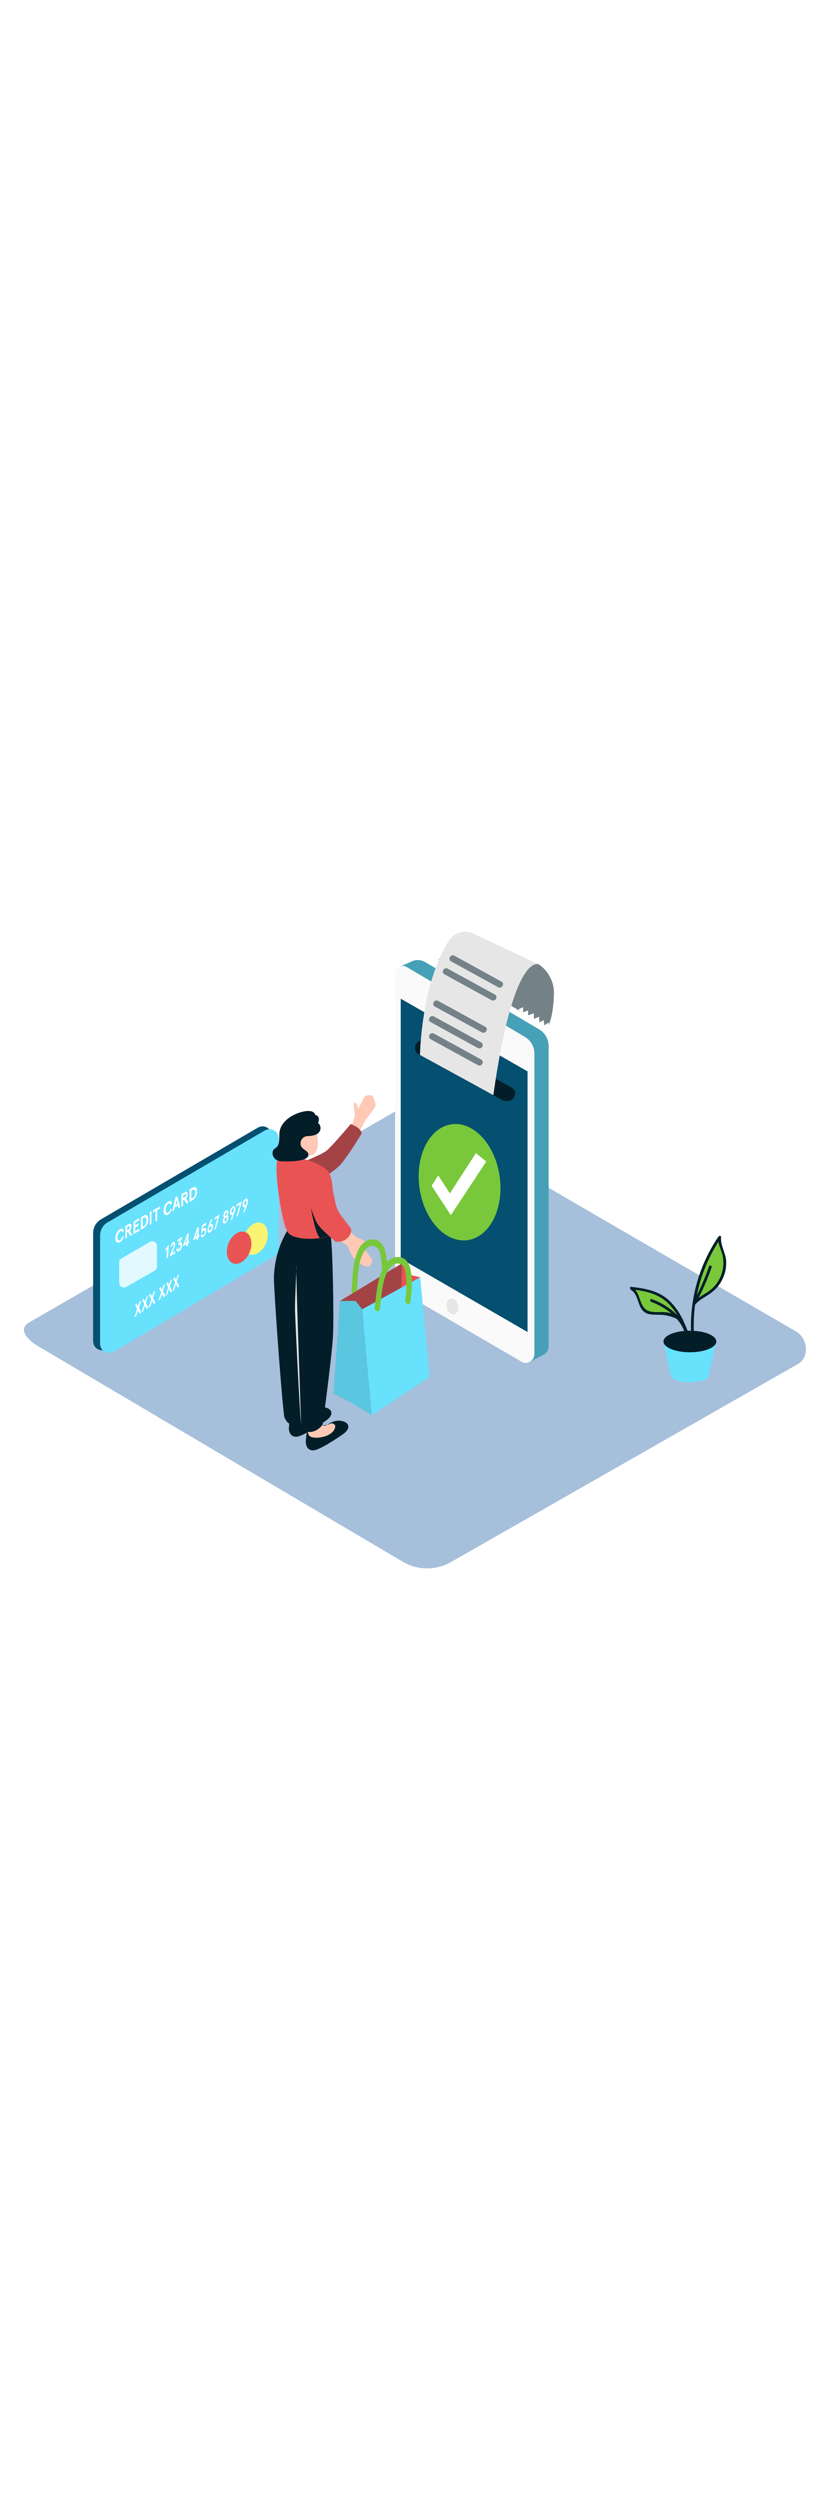 <svg version="1.1" id="Layer_1" xmlns="http://www.w3.org/2000/svg" xmlns:xlink="http://www.w3.org/1999/xlink" x="0px" y="0px" viewBox="0 0 500 500" style="width: 166px;" xml:space="preserve" data-imageid="online-payment-38" imageName="Online Payment" class="illustrations_image">
<style type="text/css">
	.st0_online-payment-38{fill:#A6BFDB;}
	.st1_online-payment-38{opacity:0.48;fill:url(#SVGID_1_);enable-background:new    ;}
	.st2_online-payment-38{fill:#79C83B;}
	.st3_online-payment-38{fill:#68E1FD;}
	.st4_online-payment-38{fill:#031E28;}
	.st5_online-payment-38{opacity:0.48;fill:url(#SVGID_00000165205766450136365550000016010523967180823945_);enable-background:new    ;}
	.st6_online-payment-38{fill:#054F70;}
	.st7_online-payment-38{fill:#FBF472;}
	.st8_online-payment-38{fill:#EA5353;}
	.st9_online-payment-38{fill:#FFFFFF;}
	.st10_online-payment-38{opacity:0.8;fill:#FFFFFF;enable-background:new    ;}
	.st11_online-payment-38{opacity:0.48;fill:url(#SVGID_00000023996622331669927240000014296441201543223461_);enable-background:new    ;}
	.st12_online-payment-38{opacity:0.33;fill:#031E28;enable-background:new    ;}
	.st13_online-payment-38{fill:#E6E6E6;}
	.st14_online-payment-38{opacity:0.5;fill:#031E28;enable-background:new    ;}
	.st15_online-payment-38{opacity:0.48;fill:url(#SVGID_00000030483830748960729000000003820495328695355531_);enable-background:new    ;}
	.st16_online-payment-38{fill:#FFC9B5;}
	.st17_online-payment-38{opacity:0.3;fill:#031E28;enable-background:new    ;}
	.st18_online-payment-38{opacity:0.14;fill:#031E28;enable-background:new    ;}
</style>
<path id="field_online-payment-38" class="st0_online-payment-38" d="M243,438L23.6,308.3c-7-4-13-10.4-6.2-14.6l220.2-126.9c3.3-2.1,8.3-3.4,11.7-1.4l230.3,133.7&#10;&#9;c7,4,8.2,15.4,1.2,19.5l-209,119.3C263,443,252,443.1,243,438z"/>
<g id="plant_online-payment-38">
	
		<linearGradient id="SVGID_1_-online-payment-38" gradientUnits="userSpaceOnUse" x1="372.85" y1="-1555.61" x2="416.02" y2="-1587.5" gradientTransform="matrix(1 0 0 1 0 1905.14)">
		<stop offset="1.000000e-02" style="stop-color:#054F70;stop-opacity:0"/>
		<stop offset="1" style="stop-color:#054F70"/>
	</linearGradient>
	<path class="st1_online-payment-38" d="M404.5,322.3l-46.7,22.7c6.9,4.6,14.1,8.6,21.7,11.9l47.5-31.7"/>
	<path class="st2_online-payment-38" d="M400.1,279.1c-0.1-0.1-0.2-0.3-0.3-0.4c-2-1-4-2-6.1-2.8c-0.6-0.5-1.3-0.9-1.9-1.3c-0.2,0.2-0.5,0.4-0.9,0.4&#10;&#9;&#9;c-3-0.1-6-0.4-8.9-1c-0.1,0.3-0.2,0.5-0.3,0.8c2.7,3.1,4.5,6.8,5.2,10.8c0.6,0.6,1.2,1.3,1.8,2c3,1.2,7,0.9,10.3,1.3&#10;&#9;&#9;c0.2-0.3,0.3-0.7,0.4-1.1h0.1c1.1,0.4,2.2,0.9,3.3,1.5c2.2,0.3,4.3,1.2,6.1,2.5c0.5-0.2,0.9-0.5,1.3-0.8&#10;&#9;&#9;C406.9,287.1,403.9,282.8,400.1,279.1z"/>
	<path class="st2_online-payment-38" d="M417.2,282.3l8.3-6.5c0,0,11.2-3.5,11-15.6s-3.7-15.2-3.7-15.2S418.8,266,417.2,282.3z"/>
	<path class="st3_online-payment-38 targetColor" d="M399.7,305.1l4.2,19.8c0.3,1.3,1.2,2.5,2.4,3.1c2.5,1.2,7.5,2.5,17.2,0.7c1.8-0.3,3.2-1.7,3.6-3.4l4.3-20.1" style="fill: rgb(104, 225, 253);"/>
	<ellipse class="st4_online-payment-38" cx="415.6" cy="305.1" rx="15.9" ry="6.5"/>
	<path class="st4_online-payment-38" d="M437.4,256.2c-0.4-4.8-3.5-9.1-3-13.9c0.1-0.9-1.1-1.1-1.6-0.4c-8.2,12.1-13.6,25.9-15.6,40.4&#10;&#9;&#9;c-0.1,0.2-0.1,0.4-0.1,0.6c-0.9,6.5-1.1,13-0.6,19.5c0.6-0.1,1.1-0.1,1.6-0.3c-0.4-6.4-0.2-12.8,0.6-19.1c2.8-3.4,6.8-4.9,10.2-7.6&#10;&#9;&#9;c2.9-2.2,5.2-5.2,6.6-8.5C437.1,263.5,437.7,259.8,437.4,256.2z M434,266.2c-1.8,4-4.8,7.4-8.5,9.6c-1.6,1-3.1,1.9-4.6,3&#10;&#9;&#9;c3-5.9,5.6-12.1,7.8-18.4c0.4-1-1.3-1.5-1.6-0.5c-2,5.9-4.5,11.7-7.3,17.4c2.3-11.5,6.7-22.5,13-32.3c0.4,2.7,1.7,5.2,2.4,7.9&#10;&#9;&#9;C436.3,257.4,435.8,262,434,266.2z"/>
	<path class="st4_online-payment-38" d="M415.7,302.5c-1.3-3.4-2.6-6.9-4.2-10.2c0-0.3-0.1-0.6-0.4-0.8l0,0c-2-4.1-4.6-7.8-7.8-10.9&#10;&#9;&#9;c-6.3-6-14.6-7.5-23-8.4c-0.9-0.1-1,0.9-0.5,1.4c0.1,0.2,0.2,0.4,0.4,0.5c5,3.1,3.5,10.9,8.8,13.8c2.5,1.3,5.5,1,8.2,1.1&#10;&#9;&#9;c3.6,0,7.1,0.9,10.4,2.4c2.8,3.1,4.8,6.9,5.7,11.1C414.1,302.4,414.9,302.5,415.7,302.5z M392.7,279.6c-1-0.4-1.5,1.2-0.5,1.6&#10;&#9;&#9;c4.4,1.6,8.6,4,12.2,7c-0.9-0.3-1.8-0.5-2.6-0.6c-3.5-0.6-8.9,0.5-12-1.3c-4.3-2.5-4-8.7-7.1-12.3c7.5,1,14.7,2.8,20.2,8.5&#10;&#9;&#9;c2,2.1,3.7,4.4,5.2,6.9C403.8,285,398.5,281.7,392.7,279.6L392.7,279.6z"/>
</g>
<g id="cc_online-payment-38">
	
		<linearGradient id="SVGID_00000089538407480418445010000013714422321080461499_-online-payment-38" gradientUnits="userSpaceOnUse" x1="46.922" y1="-1588.747" x2="90.092" y2="-1620.637" gradientTransform="matrix(1 0 0 1 0 1905.14)">
		<stop offset="1.000000e-02" style="stop-color:#054F70;stop-opacity:0"/>
		<stop offset="1" style="stop-color:#054F70"/>
	</linearGradient>
	<path style="opacity:0.48;fill:url(#SVGID_00000089538407480418445010000013714422321080461499_);enable-background:new    ;" d="&#10;&#9;&#9;M78.6,289.1l-46.7,22.7c6.9,4.6,14.1,8.6,21.7,11.9l47.6-31.7"/>
	<path class="st6_online-payment-38" d="M56.1,239.8v65.1c0,3.1,2.5,5.6,5.6,5.5c1,0,1.9-0.3,2.8-0.8l96.6-57.5c1.7-1,2.7-2.8,2.6-4.8v-66.3&#10;&#9;&#9;c0-3.1-2.5-5.5-5.6-5.5c-1,0-1.9,0.3-2.8,0.8l-94.6,55.3C57.9,233.3,56.1,236.4,56.1,239.8z"/>
	<path class="st3_online-payment-38 targetColor" d="M60.3,241.4v65.1c0,3.1,2.5,5.5,5.6,5.5c1,0,1.9-0.3,2.8-0.8l96.6-57.5c1.6-1,2.7-2.8,2.6-4.7v-66.3&#10;&#9;&#9;c0-3.1-2.5-5.5-5.6-5.5c0,0,0,0,0,0c-1,0-1.9,0.3-2.8,0.8l-94.6,55.3C62,234.9,60.3,238,60.3,241.4z" style="fill: rgb(104, 225, 253);"/>
	
		<ellipse transform="matrix(0.367 -0.93 0.93 0.367 -128.559 297.089)" class="st7_online-payment-38" cx="153.9" cy="243" rx="10.1" ry="6.9"/>
	
		<ellipse transform="matrix(0.367 -0.93 0.93 0.367 -139.857 291.445)" class="st8_online-payment-38" cx="144.1" cy="248.4" rx="10.1" ry="6.9"/>
	<path class="st9_online-payment-38" d="M72.3,237.4c1.2-0.7,2-0.3,2.3,1l-0.9,0.9c-0.2-0.7-0.7-0.9-1.3-0.5c-0.5,0.3-0.9,0.8-1.1,1.3&#10;&#9;&#9;c-0.3,0.7-0.5,1.4-0.5,2.2c-0.1,0.6,0.1,1.2,0.4,1.7c0.3,0.3,0.8,0.3,1.1,0c0.7-0.5,1.2-1.2,1.3-2.1l0.9-0.2&#10;&#9;&#9;c-0.2,1.5-1,2.8-2.3,3.6c-0.6,0.4-1.3,0.4-1.9,0c-0.6-0.7-0.9-1.5-0.8-2.4c0-1.1,0.3-2.3,0.8-3.3C70.8,238.6,71.5,237.9,72.3,237.4&#10;&#9;&#9;z"/>
	<path class="st9_online-payment-38" d="M78.2,238.3l1.5,2.5l-1.2,0.7l-1.5-2.5l-0.5,0.3v3.3l-1,0.6v-7.6l2-1.2c1.1-0.6,1.7-0.1,1.7,1.2&#10;&#9;&#9;C79.2,236.6,78.9,237.6,78.2,238.3z M77.5,237.5c0.4-0.3,0.7-0.7,0.7-1.2c0-0.6-0.2-0.7-0.7-0.5l-1,0.6v1.7L77.5,237.5"/>
	<polygon class="st9_online-payment-38" points="83.9,230.8 83.9,232.1 81.5,233.5 81.5,235.1 83.4,234 83.4,235.3 81.5,236.4 81.5,238.5 84,237.1 &#10;&#9;&#9;84,238.4 80.4,240.4 80.5,232.8 &#9;"/>
	<path class="st9_online-payment-38" d="M86.7,229.2c1.3-0.7,2.7-0.3,2.6,2.3c0.1,2.1-0.9,4.1-2.7,5.3l-1.7,1v-7.6L86.7,229.2z M87.6,234.5&#10;&#9;&#9;c0.4-0.7,0.6-1.5,0.6-2.4c0-1-0.2-1.5-0.6-1.6c-0.4-0.1-0.9,0-1.3,0.2L86,231v5l0.4-0.2C86.9,235.5,87.4,235.1,87.6,234.5"/>
	<polygon class="st9_online-payment-38" points="91.3,226.6 91.2,234.2 90.2,234.8 90.2,227.2 &#9;"/>
	<polygon class="st9_online-payment-38" points="96.3,223.8 96.3,225.1 94.7,225.9 94.7,232.2 93.7,232.8 93.7,226.5 92.2,227.4 92.2,226.1 &#9;"/>
	<path class="st9_online-payment-38" d="M101.3,220.8c1.2-0.7,2-0.3,2.3,1l-0.9,0.9c-0.2-0.7-0.7-0.9-1.3-0.5c-0.5,0.3-0.9,0.8-1.1,1.3&#10;&#9;&#9;c-0.3,0.7-0.5,1.4-0.5,2.2c-0.1,0.6,0.1,1.2,0.4,1.7c0.3,0.3,0.8,0.3,1.1,0c0.7-0.5,1.2-1.3,1.3-2.1l0.9-0.2&#10;&#9;&#9;c-0.2,1.5-1,2.8-2.3,3.6c-0.6,0.4-1.3,0.4-1.9,0c-0.6-0.7-0.9-1.6-0.8-2.4c0-1.1,0.3-2.3,0.8-3.3C99.9,222,100.5,221.3,101.3,220.8&#10;&#9;&#9;z"/>
	<path class="st9_online-payment-38" d="M106.8,217.7l1.8,6.5l-1.1,0.6l-0.4-1.6l-1.8,1l-0.4,2l-1.1,0.6l1.9-8.7L106.8,217.7z M105.7,222.9l1.2-0.7&#10;&#9;&#9;l-0.6-2.3L105.7,222.9"/>
	<path class="st9_online-payment-38" d="M112.1,218.9l1.5,2.5l-1.2,0.7l-1.5-2.4l-0.6,0.3v3.3l-1,0.6v-7.6l2-1.1c1.1-0.6,1.7-0.1,1.7,1.2&#10;&#9;&#9;C113.1,217.3,112.8,218.2,112.1,218.9z M111.4,218.1c0.4-0.3,0.7-0.7,0.7-1.2c0-0.6-0.2-0.7-0.7-0.5l-1,0.6v1.7L111.4,218.1"/>
	<path class="st9_online-payment-38" d="M116.1,212.4c1.3-0.7,2.7-0.3,2.6,2.3c0.1,2.1-0.9,4.1-2.7,5.3l-1.8,1v-7.6L116.1,212.4z M117,217.7&#10;&#9;&#9;c0.4-0.7,0.6-1.5,0.6-2.4c0-0.9-0.2-1.5-0.6-1.6c-0.4-0.1-0.9,0-1.3,0.2l-0.4,0.2v5l0.4-0.2C116.3,218.6,116.8,218.2,117,217.7"/>
	<path class="st10_online-payment-38" d="M71.8,257.5v12.2c0,1.6,1.3,2.9,2.9,2.9c0.5,0,1-0.1,1.4-0.4l17-9.7c0.9-0.5,1.5-1.5,1.5-2.5v-12.4&#10;&#9;&#9;c0-1.6-1.3-2.9-2.9-2.9c-0.5,0-1,0.1-1.4,0.4l-17,9.9C72.3,255.5,71.8,256.4,71.8,257.5z"/>
	<polygon class="st9_online-payment-38" points="101.3,247.2 101.7,247 101.2,254.6 100.3,255.1 100.7,249.4 99.6,250.9 99.7,249.4 &#9;"/>
	<path class="st9_online-payment-38" d="M104.1,245.4l0.1-0.1c0.9-0.6,1.4,0,1.3,1.3c-0.1,0.7-0.2,1.4-0.5,2.1l-1.3,3.1l1.8-1.1l-0.1,1.3l-3.2,1.9&#10;&#9;&#9;v-0.5l2-4.6c0.2-0.5,0.4-1,0.5-1.6c0-0.6-0.2-0.9-0.5-0.6l0,0c-0.4,0.3-0.6,0.8-0.7,1.3l-0.8,0.3c0.1-0.6,0.2-1.2,0.6-1.7&#10;&#9;&#9;C103.4,246.1,103.7,245.7,104.1,245.4z"/>
	<path class="st9_online-payment-38" d="M106.9,243.9l2.8-1.8v0.5l-1.3,3.1l0.2-0.1c0.8-0.5,1.2,0.2,1.1,1.5c0,0.8-0.2,1.5-0.6,2.2&#10;&#9;&#9;c-0.3,0.5-0.6,1-1.1,1.3l-0.2,0.1c-0.4,0.3-0.8,0.3-1.1,0.1c-0.3-0.4-0.5-0.8-0.4-1.3l0.9-0.7c0.1,0.7,0.3,0.9,0.7,0.6l0,0&#10;&#9;&#9;c0.5-0.4,0.8-1,0.8-1.7c0-0.9-0.2-1.1-0.7-0.9l0,0c-0.1,0.1-0.3,0.2-0.4,0.4l-0.3-0.6l1.1-2.5l-1.6,0.9L106.9,243.9z"/>
	<path class="st9_online-payment-38" d="M113.4,244.7l0.6-0.3l-0.1,1.3l-0.6,0.3l-0.1,1.4l-0.9,0.5l0.1-1.4l-2.1,1.3v-0.7l2.5-6.8l0.9-0.6L113.4,244.7&#10;&#9;&#9;z M112.5,245.2l0.2-2.9l-1.2,3.5L112.5,245.2"/>
	<path class="st9_online-payment-38" d="M119.6,241l0.6-0.3L120,242l-0.6,0.3l-0.1,1.4l-0.9,0.5l0.1-1.4l-2.1,1.3v-0.7l2.5-6.8l0.9-0.6L119.6,241z&#10;&#9;&#9; M118.7,241.5l0.2-2.9l-1.2,3.5L118.7,241.5"/>
	<path class="st9_online-payment-38" d="M121.7,235l2.6-1.5l-0.1,1.3l-1.8,1.1l-0.2,1.6c0.2-0.2,0.4-0.5,0.6-0.6h0.1c1-0.6,1.4,0,1.3,1.6&#10;&#9;&#9;c0,0.8-0.2,1.5-0.6,2.2c-0.3,0.5-0.6,1-1.1,1.3l-0.1,0.1c-0.3,0.2-0.7,0.2-1,0.1c-0.3-0.3-0.4-0.8-0.4-1.2l0.9-0.7&#10;&#9;&#9;c0,0.6,0.3,0.8,0.7,0.6h0.1c0.5-0.4,0.8-1.1,0.8-1.8c0-0.9-0.2-1.1-0.7-0.8h-0.1c-0.4,0.3-0.7,0.7-0.8,1.2l-0.6,0.2L121.7,235z"/>
	<path class="st9_online-payment-38" d="M128,234.5c0.3,0.4,0.4,1,0.3,1.5c-0.1,0.7-0.3,1.4-0.6,2c-0.3,0.5-0.6,1-1.1,1.3l-0.1,0.1&#10;&#9;&#9;c-0.5,0.3-0.8,0.3-1.1,0c-0.3-0.4-0.5-0.9-0.4-1.4c0-0.5,0.2-1,0.3-1.5l1.7-4.8l1-0.6l-1.3,3.5h0.1&#10;&#9;&#9;C127.4,234.2,127.7,234.2,128,234.5z M127.4,236.5c0-0.8-0.2-1-0.7-0.8h-0.1c-0.5,0.4-0.8,1-0.8,1.6c0,0.7,0.2,1,0.7,0.8l0,0&#10;&#9;&#9;C127.1,237.7,127.4,237.1,127.4,236.5"/>
	<polygon class="st9_online-payment-38" points="129.3,230.5 132.3,228.7 132.2,229.2 129.9,237.4 129,237.9 131.1,230.6 129.2,231.7 &#9;"/>
	<path class="st9_online-payment-38" d="M137,229.2c0.4,0.1,0.6,0.6,0.5,1.4c0,0.7-0.2,1.4-0.6,2c-0.3,0.5-0.6,0.9-1.1,1.2l-0.1,0.1&#10;&#9;&#9;c-0.3,0.2-0.8,0.2-1.1,0c-0.3-0.4-0.5-0.9-0.4-1.4c0-0.8,0.3-1.6,0.8-2.2c-0.3-0.2-0.4-0.6-0.4-1.2c0-0.6,0.2-1.2,0.5-1.7&#10;&#9;&#9;c0.2-0.5,0.6-0.9,1-1.1l0.1-0.1c0.4-0.2,0.8-0.2,1,0c0.3,0.3,0.4,0.8,0.3,1.2C137.6,228,137.4,228.6,137,229.2z M136.6,231.2&#10;&#9;&#9;c0-0.2,0-0.5-0.2-0.7c-0.1-0.1-0.3-0.1-0.5,0l0,0c-0.2,0.1-0.4,0.3-0.5,0.6c-0.1,0.3-0.2,0.6-0.2,0.9c-0.1,0.2,0,0.5,0.1,0.7&#10;&#9;&#9;c0.1,0.1,0.4,0.1,0.5,0h0.1c0.2-0.1,0.4-0.3,0.5-0.6C136.6,231.9,136.7,231.5,136.6,231.2 M136.8,228c0-0.6-0.2-0.8-0.6-0.6l0,0&#10;&#9;&#9;c-0.4,0.3-0.6,0.8-0.6,1.3c0,0.6,0.2,0.8,0.5,0.6l0,0C136.6,229,136.8,228.5,136.8,228"/>
	<path class="st9_online-payment-38" d="M141.4,223.8c0.3,0.4,0.5,1,0.4,1.5c0,0.5-0.1,1-0.3,1.5l-1.7,4.8l-1,0.6l1.3-3.5H140c-0.5,0.3-0.8,0.3-1.1,0&#10;&#9;&#9;c-0.3-0.4-0.4-1-0.4-1.5c0-0.7,0.3-1.4,0.6-2.1c0.3-0.5,0.6-1,1.1-1.3l0.1-0.1C140.7,223.5,141.1,223.5,141.4,223.8z M140.9,225.8&#10;&#9;&#9;c0-0.7-0.2-1-0.7-0.8l0,0c-0.5,0.4-0.8,1-0.8,1.6c0,0.8,0.2,1,0.7,0.8h0.1C140.7,227,141,226.4,140.9,225.8"/>
	<polygon class="st9_online-payment-38" points="142.6,222.5 145.6,220.7 145.6,221.2 143.3,229.4 142.4,229.9 144.5,222.6 142.5,223.7 &#9;"/>
	<path class="st9_online-payment-38" d="M149,219.2c0.3,0.4,0.5,1,0.4,1.5c0,0.5-0.2,1-0.3,1.5l-1.7,4.8l-1,0.6l1.3-3.5h-0.1c-0.5,0.3-0.8,0.3-1.1,0&#10;&#9;&#9;c-0.3-0.4-0.4-1-0.4-1.5c0.1-0.7,0.3-1.4,0.6-2.1c0.3-0.5,0.6-1,1.1-1.3l0.1-0.1C148.3,218.9,148.7,219,149,219.2z M148.5,221.2&#10;&#9;&#9;c0-0.7-0.2-1-0.7-0.8l0,0c-0.5,0.4-0.8,1-0.8,1.6c0,0.7,0.2,1,0.7,0.8h0.1C148.2,222.5,148.5,221.9,148.5,221.2"/>
	<polygon class="st9_online-payment-38" points="89.3,277.5 87.9,281.8 89.3,284.8 88.3,285.5 87.3,283.5 86.2,286.9 85.2,287.6 86.9,282.5 85.6,280 &#10;&#9;&#9;86.6,279.4 87.4,280.9 88.3,278.2 &#9;"/>
	<polygon class="st9_online-payment-38" points="85.1,280.5 83.7,284.8 85.1,287.7 84.1,288.4 83.1,286.4 82,289.8 81,290.5 82.6,285.5 81.4,283 &#10;&#9;&#9;82.4,282.3 83.2,283.8 84,281.1 &#9;"/>
	<polygon class="st9_online-payment-38" points="93.5,274.6 92.1,278.9 93.6,281.8 92.5,282.5 91.6,280.6 90.5,284 89.4,284.7 91.1,279.6 89.8,277.1 &#10;&#9;&#9;90.9,276.4 91.6,278 92.5,275.3 &#9;"/>
	<polygon class="st9_online-payment-38" points="99.5,270.5 98.1,274.8 99.6,277.7 98.5,278.4 97.6,276.5 96.4,279.8 95.4,280.6 97.1,275.5 95.8,273 &#10;&#9;&#9;96.8,272.3 97.6,273.8 98.5,271.2 &#9;"/>
	<polygon class="st9_online-payment-38" points="103.7,267.6 102.3,271.9 103.8,274.8 102.7,275.5 101.8,273.5 100.7,276.9 99.7,277.6 101.3,272.6 &#10;&#9;&#9;100.1,270.1 101.1,269.4 101.8,270.9 102.7,268.3 &#9;"/>
	<polygon class="st9_online-payment-38" points="107.9,264.6 106.5,268.9 108,271.9 107,272.6 106,270.6 104.9,274 103.9,274.7 105.5,269.6 &#10;&#9;&#9;104.3,267.2 105.3,266.5 106.1,268 106.9,265.3 &#9;"/>
</g>
<g id="online-payment_online-payment-38">
	
		<linearGradient id="SVGID_00000112610950589951410390000009955876215628738739_-online-payment-38" gradientUnits="userSpaceOnUse" x1="245.005" y1="-1578.88" x2="286.695" y2="-1637.74" gradientTransform="matrix(1 0 0 1 0 1905.14)">
		<stop offset="1.000000e-02" style="stop-color:#054F70;stop-opacity:0"/>
		<stop offset="1" style="stop-color:#054F70"/>
	</linearGradient>
	<path style="opacity:0.48;fill:url(#SVGID_00000112610950589951410390000009955876215628738739_);enable-background:new    ;" d="&#10;&#9;&#9;M290.7,286.9c-12.3-7.8-24.5-15.6-35.9-24.5L190.9,299l66.2,51.6c7.6-4.8,47.3-24.7,70.3-36.9V311&#10;&#9;&#9;C315.1,303,303.1,294.7,290.7,286.9z"/>
	<path class="st3_online-payment-38 targetColor" d="M324.8,117.1l-69.3-40.9c-2.1-1-4.4-1.2-6.6-0.4h-0.1c-0.5,0.2-1,0.4-1.5,0.7l-6.6,2.9l3.5,1.6l0,0l2.2,177.4&#10;&#9;&#9;c0,6.4,3.4,12.2,8.9,15.4l64.6,37.6l-1,6.1l8.8-4.6l0,0c1.7-0.9,2.8-2.8,2.8-4.7V127C330.4,122.9,328.3,119.2,324.8,117.1z" style="fill: rgb(104, 225, 253);"/>
	<path class="st12_online-payment-38" d="M324.8,117.1l-69.3-40.9c-2.1-1-4.4-1.2-6.6-0.4h-0.1c-0.5,0.2-1,0.4-1.5,0.7l-6.6,2.9l3.5,1.6l0,0l2.2,177.4&#10;&#9;&#9;c0,6.4,3.4,12.2,8.9,15.4l64.6,37.6l-1,6.1l8.8-4.6l0,0c1.7-0.9,2.8-2.8,2.8-4.7V127C330.4,122.9,328.3,119.2,324.8,117.1z"/>
	<path class="st13_online-payment-38" d="M313.9,317.1l-67-39c-5.5-3.2-8.9-9.1-8.9-15.5v-179c0-2.6,2.1-4.7,4.7-4.7c0,0,0,0,0,0&#10;&#9;&#9;c0.9,0,1.7,0.2,2.4,0.7l71.2,42.1c3.5,2.1,5.6,5.8,5.6,9.9v181c0,3-2.4,5.4-5.4,5.4C315.6,317.9,314.7,317.7,313.9,317.1&#10;&#9;&#9;L313.9,317.1z"/>
	<path class="st10_online-payment-38" d="M313.9,317.1l-67-39c-5.5-3.2-8.9-9.1-8.9-15.5v-179c0-2.6,2.1-4.7,4.7-4.7c0,0,0,0,0,0&#10;&#9;&#9;c0.9,0,1.7,0.2,2.4,0.7l71.2,42.1c3.5,2.1,5.6,5.8,5.6,9.9v181c0,3-2.4,5.4-5.4,5.4C315.6,317.9,314.7,317.7,313.9,317.1&#10;&#9;&#9;L313.9,317.1z"/>
	<polygon class="st6_online-payment-38" points="317.8,142.4 241.4,98.6 241.4,255.2 317.8,299.4 &#9;"/>
	
		<ellipse transform="matrix(0.973 -0.232 0.232 0.973 -58.463 71.051)" class="st13_online-payment-38" cx="272.5" cy="283.8" rx="3.5" ry="4.8"/>
	<path class="st6_online-payment-38" d="M269.6,106.2L269.6,106.2c0,0.6,0.3,1.2,0.9,1.5l14.8,8.5c0.8,0.5,1.9,0.2,2.3-0.6c0.2-0.3,0.2-0.6,0.2-0.8&#10;&#9;&#9;v-0.3c0-0.6-0.3-1.2-0.9-1.5l-14.8-8.1c-0.8-0.5-1.9-0.1-2.3,0.7C269.7,105.6,269.6,105.9,269.6,106.2z"/>
	<path class="st4_online-payment-38" d="M250,128.3V128c0-3.5,4.3-5.7,7.8-3.9l48.9,27.2c0.8,0.4,1.6,0.9,2.3,1.4l0,0c3.5,2.9-0.2,9.9-6.8,6.8&#10;&#9;&#9;l-49.6-27.2C251.1,131.6,250,130,250,128.3z"/>
	<path class="st2_online-payment-38" d="M301.1,206.5c2.4,19.3-6.5,36.1-19.9,37.6s-26.2-13-28.6-32.3s6.5-36.1,19.9-37.6S298.7,187.2,301.1,206.5z"/>
	<polygon class="st9_online-payment-38" points="260,211.3 264,205.1 271,215.9 286.7,191.6 292.9,196.7 271.6,229 &#9;"/>
	<path class="st13_online-payment-38" d="M324.7,78c5.9,4.1,9.3,10.9,9,18.1c-0.6,16.8-4.3,20-4.3,20L304,100.4l-40-25.6C264,74.8,296.6,66.8,324.7,78&#10;&#9;&#9;z"/>
	<path class="st14_online-payment-38" d="M324.7,78c5.9,4.1,9.3,10.9,9,18.1c-0.6,16.8-4.3,20-4.3,20L304,100.4l-40-25.6C264,74.8,296.6,66.8,324.7,78&#10;&#9;&#9;z"/>
	<path class="st13_online-payment-38" d="M297.2,156.7L253,132.5c0,0,0.6-42.9,17.6-69.1c3.2-4.8,9.4-6.5,14.6-4L324.7,78&#10;&#9;&#9;C324.7,78,309.5,69.1,297.2,156.7z"/>
	<path class="st14_online-payment-38" d="M302.1,88.3l-28.4-15.6c-2.2-1.2-4.2,2.2-2,3.4l28.4,15.6C302.3,92.9,304.3,89.5,302.1,88.3L302.1,88.3z"/>
	<path class="st14_online-payment-38" d="M298.1,96.1l-28.4-15.6c-2.2-1.2-4.2,2.2-2,3.4l28.4,15.6C298.3,100.7,300.4,97.3,298.1,96.1z"/>
	<path class="st14_online-payment-38" d="M292.3,115.5l-28.4-15.6c-2.2-1.2-4.2,2.2-2,3.4l28.4,15.6C292.5,120.1,294.5,116.7,292.3,115.5z"/>
	<path class="st14_online-payment-38" d="M289.8,124.9l-28.4-15.6c-2.2-1.2-4.2,2.2-2,3.4l28.4,15.6C290.1,129.6,292.1,126.2,289.8,124.9z"/>
	<path class="st14_online-payment-38" d="M289.8,135.2l-28.4-15.6c-2.2-1.2-4.2,2.2-2,3.4l28.4,15.6C290.1,139.9,292.1,136.5,289.8,135.2z"/>
	<polyline class="st9_online-payment-38" points="312.1,105.1 315.1,103.7 315.1,106.8 318.1,105.7 318.1,108.6 321.6,107.4 321.6,110.8 324.7,109.5 &#10;&#9;&#9;325,112.9 327.5,111.5 327.9,114.7 330.5,112.9 330.5,116.3 333.3,114.5 333.5,118.2 329.9,118.2 &#9;"/>
</g>
<g id="person_online-payment-38">
	
		<linearGradient id="SVGID_00000093890401744404483910000006683564858104615056_-online-payment-38" gradientUnits="userSpaceOnUse" x1="147.017" y1="-1514.241" x2="234.227" y2="-1587.261" gradientTransform="matrix(1 0 0 1 0 1905.14)">
		<stop offset="1.000000e-02" style="stop-color:#054F70;stop-opacity:0"/>
		<stop offset="1" style="stop-color:#054F70"/>
	</linearGradient>
	<path style="opacity:0.48;fill:url(#SVGID_00000093890401744404483910000006683564858104615056_);enable-background:new    ;" d="&#10;&#9;&#9;M258.9,324.5l-6.2-9.4l-8-3.1l-12.3,6l-98,56.2l33.5,19.5C177.9,387.3,249.1,331.1,258.9,324.5z"/>
	<path class="st16_online-payment-38" d="M211.6,175.8c0.8-2.2,1.5-4.4,2.1-6.7c0.3-1.6-1.3-7.7-0.2-8s2.5,3.8,2.5,3.8s3.3-7.5,4.2-7.8&#10;&#9;&#9;s3.6-0.6,4.2,0.1s2.4,5,1.6,6.5c-1.7,2.6-3.6,5.2-5.6,7.6c-0.3,0.2-3.8,7.7-4.2,7.9S212,177.5,211.6,175.8z"/>
	<path class="st8_online-payment-38" d="M175.3,200c0,0,18.2-7.2,21.4-9.8s14.6-16.1,14.6-16.1s6.6,2.4,6.5,5.8c0,0-9.3,15.5-13.6,19.6&#10;&#9;&#9;s-20,14.6-23.4,14.3S175.3,200,175.3,200z"/>
	<path class="st17_online-payment-38" d="M175.3,200c0,0,18.2-7.2,21.4-9.8s14.6-16.1,14.6-16.1s6.6,2.4,6.5,5.8c0,0-9.3,15.5-13.6,19.6&#10;&#9;&#9;s-20,14.6-23.4,14.3S175.3,200,175.3,200z"/>
	<path class="st4_online-payment-38" d="M186.9,347.2c0,0,4.3-3.7,9.3-2.3s3.9,5.1,0.8,7.4s-14.9,10.2-18.5,10.2s-4.4-3-4.5-5c0.2-3.1,0.6-6.2,1.1-9.3&#10;&#9;&#9;"/>
	<path class="st16_online-payment-38" d="M184.2,346.9c0.1,0.5,0.5,0.8,1,0.8h0.2c1.3-0.4,2.6-0.9,3.9-1.5c0,0,4.2,0,1.6,4.2s-11.4,5.4-14.1,3.9&#10;&#9;&#9;s-0.9-6-0.9-6"/>
	<path class="st4_online-payment-38" d="M197.1,355.4c0,0,4.3-3.7,9.3-2.3s3.9,5.1,0.8,7.4s-14.9,10.2-18.5,10.2s-4.4-3-4.5-5c0.2-3.1,0.6-6.2,1.1-9.3&#10;&#9;&#9;"/>
	<path class="st16_online-payment-38" d="M194.4,355.1c0.1,0.5,0.5,0.8,1,0.8h0.2c1.3-0.4,2.6-0.9,3.9-1.5c0,0,4.2,0,1.6,4.2s-11.3,5.4-14.1,3.8&#10;&#9;&#9;s-0.9-6-0.9-6"/>
	<path class="st4_online-payment-38" d="M199,240.9c1.4,3.2,2.2,49.1,1.6,60.9s-6.2,53.3-6.2,53.3s-3.2,4.9-8.6,4.5s-4.4-4.7-4.4-4.7s-6.9,3.2-10-3.9&#10;&#9;&#9;c-1.1-2.7-6.4-75.7-6.4-84.1c0.2-10,2.9-19.7,7.9-28.3"/>
	<path class="st13_online-payment-38" d="M181.4,354.9c0,0-3.3-92.7-2.9-95.4s-0.9,20.3-0.8,26.6C177.8,290.6,180.5,348.6,181.4,354.9z"/>
	<path class="st8_online-payment-38" d="M199,240.9c0,0,4.8-32.8-2-39s-25.8-10.6-29.3-7.5s1.8,37.9,5.3,44.4S196.5,243.4,199,240.9z"/>
	<path class="st16_online-payment-38" d="M190.4,177.7c0.2,0.5,3.5,13.2-2.4,15.1s-7-5.1-7.6-5.6s-2.4-1-2.3-2.4s2.3-1.4,2.3-1.4s0.9-3.7,3.5-5.3&#10;&#9;&#9;S190.4,177.7,190.4,177.7z"/>
	<path class="st4_online-payment-38" d="M184.9,181.4c0,0,4.9,0.1,7-2c1.6-1.6,1.6-4.2-0.1-5.8c0,0,0,0,0,0l-0.2-0.2c0,0,1.9-3.9-1.7-4.8&#10;&#9;&#9;c0,0-0.3-3.6-7.6-1.9s-13.9,6.8-14,13.4s-0.6,7.4-2.9,8.9s-1.7,7.4,4.6,7.6s14.9-0.3,15.7-3.4s-4-3.4-4.6-6.6&#10;&#9;&#9;C180.7,184,182.4,181.7,184.9,181.4z"/>
	<path class="st16_online-payment-38" d="M208.4,236.2c0,0,5,5.4,6.5,6c2.2,1,4.4,2.2,6.4,3.6c-0.7,0.6-1.3,1.3-1.8,2v0.1c-0.6-0.5-1.1-0.8-1.1-0.6&#10;&#9;&#9;c0,0.8,5,7.2,5.7,8.2c0.7,1-1.3,4.2-1.3,4.2c-3.2,1.1-6.9-2.2-9.3-4.4s-3.5-7.3-4.3-7.9s-7.6-5.1-8.1-6.5S208.4,236.2,208.4,236.2z&#10;&#9;&#9;"/>
	<path class="st8_online-payment-38" d="M198.5,204.2c1.3,2.9,1.3,6.1,1.9,9.3c0.4,2.2,0.9,4.6,1.4,6.8c0.4,2.3,1.1,4.6,2.2,6.7&#10;&#9;&#9;c1.9,3.1,4.3,5.8,6.4,8.7c0.6,0.6,1,1.4,1.2,2.2c0.2,2-2.4,7.8-9.4,7.1c-3.6-2.9-6.9-6.1-10-9.5c-4-4.7-7.7-20.5-7.4-25.7&#10;&#9;&#9;c0.3-3.6,2.2-7.6,5.6-9.1c2.3-0.9,4.9-0.3,6.6,1.5C197.6,202.7,198.1,203.4,198.5,204.2z"/>
	<path class="st4_online-payment-38" d="M198.1,241.4c0,0-5.9-5-7.4-8.1s-3.4-8.5-3.4-8.5s2.7,15.8,5.4,17.9C194.6,242.5,196.4,242.1,198.1,241.4z"/>
	<path class="st2_online-payment-38" d="M224.1,243.6c-12.1,0.9-11.5,22.5-12.3,31.4c-0.2,2.3,2.9,3,3.1,0.8c0.7-7.4,0.2-17.5,4-24.1&#10;&#9;&#9;c1.2-2,2.6-4,4.9-4.2c1.5-0.1,3,0.6,4,1.7c1.1,1.1,1.6,5.2,1.8,6.5c0.6,4.6,0.7,9.3,0.2,13.9c-0.2,2.2,2.9,3,3.1,0.7&#10;&#9;&#9;C233.6,263.2,234.9,242.8,224.1,243.6z"/>
	<polyline class="st8_online-payment-38" points="242.2,258 245.9,264.7 253.1,266.4 247.7,287.1 232.2,276 &#9;"/>
	<polygon class="st8_online-payment-38" points="204.8,280.7 242.2,258 241,291.7 212.4,294.7 &#9;"/>
	<polygon class="st17_online-payment-38" points="204.8,280.7 242.2,258 241,291.7 212.4,294.7 &#9;"/>
	<polygon class="st3_online-payment-38 targetColor" points="218.2,285.7 224,349.5 258.9,326.4 253.1,266.4 &#9;" style="fill: rgb(104, 225, 253);"/>
	<polygon class="st3_online-payment-38 targetColor" points="218.2,285.7 214.2,280.7 204.8,280.7 200.9,336.5 211,341.6 224,349.5 &#9;" style="fill: rgb(104, 225, 253);"/>
	<polygon class="st18_online-payment-38" points="218.2,285.7 214.2,280.7 204.8,280.7 200.9,336.5 211,341.6 224,349.5 &#9;"/>
	<path class="st2_online-payment-38" d="M239.7,254.2c-12.1,0.1-12.7,21.7-14,30.5c-0.3,2.2,2.8,3.2,3.1,0.9c1.1-7.4,1.2-17.5,5.3-23.8&#10;&#9;&#9;c1.7-2.6,4.6-4.8,7.6-3.1c2.6,1.5,2.6,4.9,2.9,7.7c0.4,4.6,0.2,9.3-0.5,13.9c-0.3,2.2,2.8,3.2,3.1,0.9&#10;&#9;&#9;C248.2,274.5,250.5,254.1,239.7,254.2z"/>
</g>
</svg>